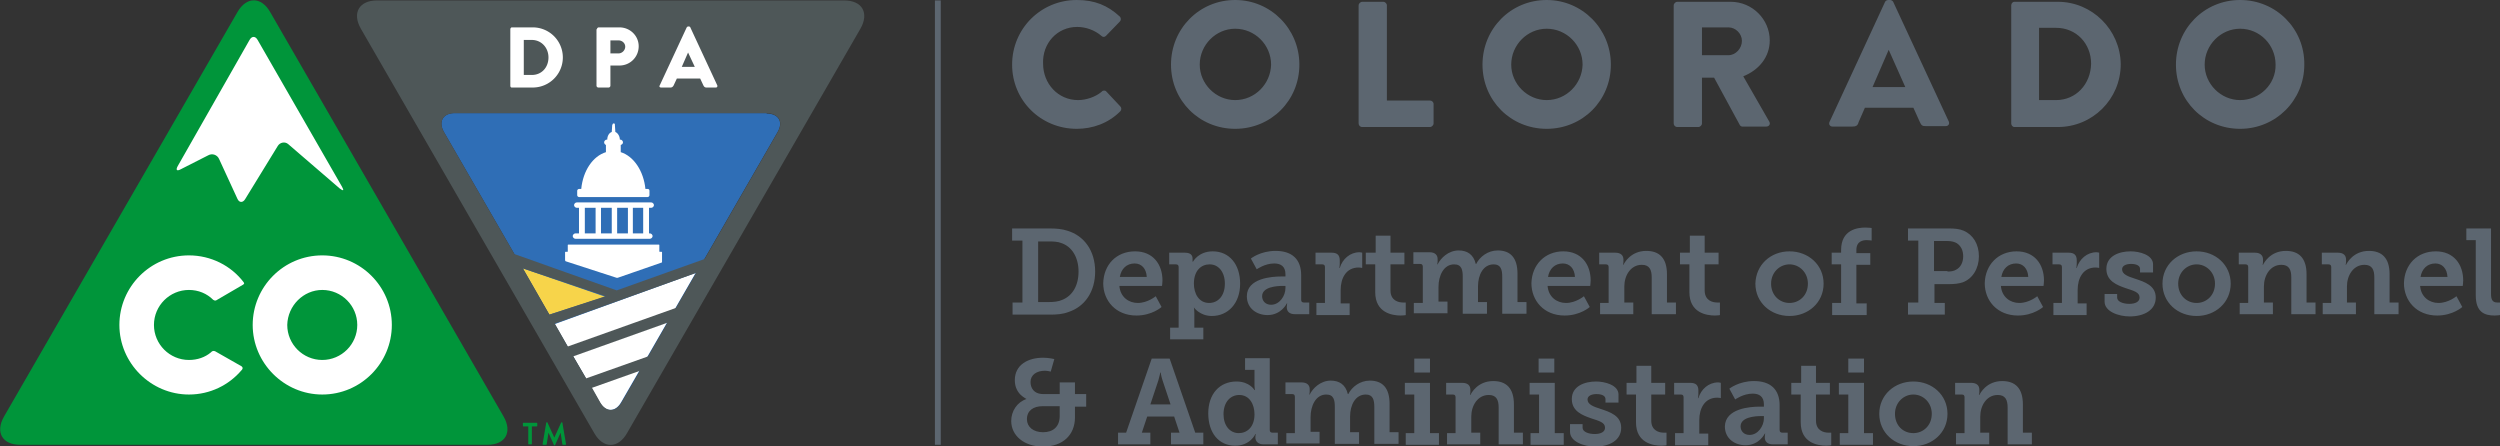 <svg id="dpa_logos" xmlns="http://www.w3.org/2000/svg" width="557" height="99.4" viewBox="0 0 557 99.4"><rect x="0" y="0" width="557" height="99.4" fill="#333333" stroke="none"/><style>.st0{fill:#00953a}.st1{fill:#fff}.st2{fill:#2f6eb6}.st3{fill:#f7d44a}.st4{fill:#4e5758}.st5{fill:#5c6670}</style><path class="st0" d="M4.5 99.1c-4 0-5.6-2.8-3.6-6.3l52-90.1c2-3.5 5.3-3.5 7.3 0l52 90.1c2 3.5.4 6.3-3.6 6.3H4.5z"/><path class="st1" d="M39.6 37c-.5.9-.2 1.2.7.7l6.1-3.1c.9-.5 2-.1 2.4.8l4.1 8.9c.4.9 1.2.9 1.7.1l7.3-11.9c.5-.8 1.6-1 2.3-.4L75.7 42c.8.6 1 .5.5-.4L57.4 8.9c-.5-.9-1.3-.9-1.8 0L39.6 37zM54.2 63.4l.2-.2c0-.1-.1-.3-.1-.3-2.8-3.7-7.3-6-12.2-6-8.6 0-15.5 7-15.5 15.5s7 15.5 15.5 15.5c4.7 0 8.9-2.1 11.7-5.4l.1-.1c.4-.5-.1-.8-.1-.8L48 78.3s-.5-.3-.9.1l-.1.1c-1.3 1.1-3 1.7-4.9 1.7-4.3 0-7.8-3.5-7.8-7.8s3.5-7.8 7.8-7.8c2.1 0 4 .8 5.4 2.2.4.3.7.1.7.1l6-3.5M71.8 64.6c4.3 0 7.8 3.5 7.8 7.8s-3.5 7.8-7.8 7.8-7.8-3.5-7.8-7.8c.1-4.3 3.6-7.8 7.8-7.8m0 23.3c8.6 0 15.5-7 15.5-15.5 0-8.6-7-15.5-15.5-15.5-8.6 0-15.5 7-15.5 15.5s7 15.5 15.5 15.5"/><path class="st0" d="M117.7 95h-1.1c-.1 0-.1-.1-.1-.1v-.6c0-.1.1-.1.1-.1h3c.1 0 .1.1.1.1v.6c0 .1-.1.1-.1.1h-1.1v3.9c0 .1-.1.1-.1.1h-.6c-.1 0-.1-.1-.1-.1V95zM121.7 94.2c0-.1 0-.1.1-.1h.1c.1 0 .1 0 .1.1l1.5 3.3 1.5-3.3.1-.1h.1c.1 0 .1 0 .1.1l.8 4.7c0 .1 0 .2-.1.2h-.6c-.1 0-.1-.1-.1-.1l-.4-2.6-1.2 2.7-.1.1h-.1c-.1 0-.1 0-.1-.1l-1.2-2.7-.4 2.6-.1.1h-.7c-.1 0-.1-.1-.1-.2l.8-4.7z"/><g><path class="st2" d="M170.8 25.3c2.7 0 3.8 1.9 2.4 4.2l-34.7 60.2c-1.3 2.3-3.5 2.3-4.8 0L98.9 29.4c-1.3-2.3-.2-4.2 2.4-4.2h69.5z"/><path class="st3" d="M116.5 59.8l5.9 10.3 12.4-4z"/><path class="st1" d="M147 56.1c-.1 0-.1-.1-.1-.1v-1.4c0-.1-.1-.1-.1-.1h-20.2c-.1 0-.1.1-.1.1V56c0 .1-.1.1-.1.1h-.4c-.1 0-.1.1-.1.1V58c0 .1.1.1.1.2l11.4 3.7h.2l9.8-3.4c.1 0 .1-.1.1-.2v-2.1c0-.1-.1-.1-.1-.1h-.4zM145.1 46.3c.3 0 .6-.3.6-.6s-.3-.6-.6-.6h-16.6c-.3 0-.6.3-.6.6s.3.6.6.6h.5V52h-.8c-.3 0-.6.3-.6.6s.3.6.6.6h16.6c.3 0 .6-.3.6-.6s-.3-.6-.6-.6h-.2v-5.7h.5zm-7.6 0h2.4V52h-2.4v-5.7zm-1.2 5.7h-2.4v-5.7h2.4V52zm-6-5.7h2.4V52h-2.4v-5.7zm13.1 5.7H141v-5.7h2.3V52zM144.3 42.1h-.5c-.4-4-2.6-7.3-5.5-8.2v-1.6c.3-.1.5-.3.5-.6s-.3-.6-.6-.6h-.1c0-.8-.5-1.5-1-1.7l-.1-1.5c0-.3 0-.4-.3-.4-.2 0-.2.2-.3.4l-.1 1.5c-.6.2-1 .9-1 1.7h-.1c-.3 0-.6.3-.6.6s.2.5.4.6v1.6c-2.9.9-5.1 4.1-5.5 8.2h-.5c-.2 0-.4.2-.4.4v1c0 .2.2.4.4.4h15.3c.2 0 .4-.2.4-.4v-1c0-.3-.2-.4-.4-.4M123.6 72.2l10 17.4c1.3 2.3 3.5 2.3 4.8 0L155 60.8l-31.4 11.4z"/><path class="st4" d="M188.1.1H84c-4 0-5.6 2.8-3.6 6.3l52 90.1c2 3.5 5.3 3.5 7.3 0l52-90.1c2-3.5.4-6.3-3.6-6.3m-43.7 79.3l-13.8 4.9-2.9-4.9 21-7.5-4.3 7.5zm6.2-10.8l-24.1 8.6-2.9-5.1 31.5-11.3-4.5 7.8zm-28.2 1.5l-5.9-10.3 18.4 6.2-12.5 4.1zm16.1 19.5c-1.3 2.3-3.5 2.3-4.8 0l-1.8-3.2 10.7-3.8-4.1 7zm34.8-60.2L157 57.7l-19.6 7-22.8-8.1-15.7-27.2c-1.3-2.3-.2-4.2 2.4-4.2h69.5c2.7.1 3.8 1.9 2.5 4.2"/><path class="st1" d="M113.7 6.5c0-.2.2-.4.3-.4h4.7a6.7 6.7 0 0 1 0 13.4H114c-.2 0-.3-.2-.3-.4V6.5zm4.8 10.2c2.2 0 3.7-1.7 3.7-3.9s-1.6-3.9-3.7-3.9h-1.8v7.8h1.8zM133 6.5c0-.2.2-.4.4-.4h4.6c2.4 0 4.3 1.9 4.3 4.2 0 2.4-1.9 4.3-4.3 4.3h-2v4.5c0 .2-.2.4-.4.4h-2.3c-.2 0-.4-.2-.4-.4V6.5zm4.8 5.4c.8 0 1.5-.7 1.5-1.5s-.7-1.4-1.5-1.4H136v2.9h1.8zM147 19l6-12.9c.1-.1.2-.2.3-.2h.2c.1 0 .3.1.3.2l6 12.9c.1.2 0 .5-.3.5h-2.1c-.3 0-.5-.1-.7-.5l-.7-1.5h-5.2l-.7 1.5c-.1.2-.3.5-.7.5h-2.1c-.3 0-.5-.2-.3-.5m7.8-4.1l-1.5-3.2-1.4 3.2h2.9z"/></g><g><path class="st5" d="M240 6c1.9 0 3.9.7 5.4 2 .3.3.7.3 1 0l3.1-3.2c.3-.3.3-.8 0-1.1-2.7-2.5-5.6-3.7-9.6-3.7-8 0-14.4 6.4-14.4 14.4s6.4 14.3 14.4 14.3c3.5 0 7-1.2 9.7-3.9.3-.3.3-.8 0-1.1l-3.1-3.3c-.2-.3-.8-.3-1 0-1.4 1.2-3.5 1.9-5.3 1.9-4.5 0-7.8-3.7-7.8-8.1-.2-4.5 3.1-8.2 7.6-8.2M275.2 0c-8 0-14.3 6.4-14.3 14.4s6.3 14.3 14.3 14.3 14.3-6.3 14.3-14.3S283.1 0 275.2 0m0 22.3c-4.3 0-7.9-3.6-7.9-7.9 0-4.4 3.6-8 7.9-8 4.4 0 8 3.6 8 8-.1 4.3-3.6 7.9-8 7.9M318.6 22.4H309V1.2c0-.4-.4-.8-.8-.8h-4.7c-.4 0-.8.4-.8.8v26.3c0 .4.3.8.8.8h15.1c.4 0 .8-.4.8-.8v-4.3c0-.5-.4-.8-.8-.8M344.6 0c-8 0-14.3 6.4-14.3 14.4s6.3 14.3 14.3 14.3 14.3-6.3 14.3-14.3S352.5 0 344.6 0m0 22.3c-4.3 0-7.9-3.6-7.9-7.9 0-4.4 3.6-8 7.9-8 4.4 0 8 3.6 8 8-.1 4.3-3.6 7.9-8 7.9M388.4 17c3.5-1.4 5.9-4.3 5.9-8 0-4.7-3.9-8.6-8.7-8.6h-11.9c-.4 0-.8.4-.8.8v26.3c0 .4.3.8.8.8h4.7c.4 0 .8-.4.8-.8V17.3h2.7l5.7 10.5c.1.2.3.4.6.4h5.3c.7 0 1-.6.7-1.1L388.4 17zm-3.3-4.7h-5.9V6.1h5.9c1.6 0 3 1.4 3 3 0 1.7-1.4 3.2-3 3.2M458.5.4h-9.7c-.4 0-.7.4-.7.8v26.3c0 .4.3.8.7.8h9.7c7.7 0 14-6.2 14-14-.1-7.7-6.4-13.9-14-13.9m-.4 21.9h-3.8V6.2h3.8c4.5 0 7.8 3.5 7.8 8-.1 4.6-3.4 8.1-7.8 8.1M499.1 0c-8 0-14.3 6.4-14.3 14.4s6.3 14.3 14.3 14.3c7.9 0 14.3-6.3 14.3-14.3.1-8-6.3-14.4-14.3-14.4m0 22.3c-4.3 0-7.9-3.6-7.9-7.9 0-4.4 3.6-8 7.9-8 4.4 0 7.9 3.6 7.9 8 .1 4.3-3.5 7.9-7.9 7.9M421.8.4c-.1-.2-.4-.4-.7-.4h-.4c-.3 0-.6.2-.7.4l-12.4 26.8c-.2.5.1 1 .7 1h4.4c.8 0 1.2-.2 1.4-1l1.4-3.2h10.8l1.4 3.1c.4.9.6 1 1.4 1h4.4c.6 0 .9-.5.7-1L421.8.4zm-4.6 19l3.6-8.3 3.7 8.3h-7.3z"/></g><g><path class="st5" d="M225.5 67.4h2.3V53.6h-2.3v-2.7h8.3c1.5 0 2.8.1 4 .5 3.7 1.1 6.2 4.4 6.2 9.1 0 4.5-2.3 7.8-5.9 9-1.3.5-2.6.6-4.2.6h-8.3v-2.7zm8.1-.1c1.2 0 2.2-.1 3.1-.5 2.2-.9 3.6-3.1 3.6-6.3 0-3.2-1.5-5.5-3.7-6.3-1-.4-1.9-.4-3-.4h-2.3v13.5h2.3zM252.9 56c4 0 6.1 2.9 6.1 6.5 0 .4-.1 1.2-.1 1.2h-9.5c.2 2.5 2.1 3.8 4.1 3.8 2.2 0 4-1.5 4-1.5l1.3 2.4s-2.1 1.9-5.6 1.9c-4.6 0-7.4-3.3-7.4-7.2.1-4.1 2.9-7.1 7.1-7.1zm2.6 5.7c-.1-1.9-1.2-3-2.7-3-1.8 0-3 1.2-3.3 3h6zM262.6 72.9V59.5c0-.4-.2-.6-.6-.6h-1.5v-2.6h3.5c1.3 0 1.7.6 1.7 1.3v.7h.1s1.2-2.3 4.4-2.3c3.7 0 6.1 2.9 6.1 7.2 0 4.4-2.7 7.2-6.3 7.2-2.7 0-4-1.9-4-1.9s.1.5.1 1.2V73h2v2.6h-7.4V73h1.9zm6.8-5.4c1.9 0 3.5-1.5 3.5-4.3 0-2.6-1.4-4.3-3.4-4.3-1.8 0-3.5 1.3-3.5 4.3 0 2.2 1.1 4.3 3.4 4.3zM285.5 61.6h.9v-.5c0-1.8-1.1-2.4-2.5-2.4-2.1 0-3.9 1.3-3.9 1.3l-1.3-2.4s2.1-1.7 5.5-1.7c3.7 0 5.7 1.9 5.7 5.4v5.5c0 .4.2.6.6.6h1.2V70h-3.2c-1.3 0-1.8-.7-1.8-1.5v-.2c0-.4.1-.7.1-.7h-.1s-1.2 2.6-4.3 2.6c-2.3 0-4.6-1.4-4.6-4.2 0-4 5.5-4.4 7.7-4.4zm-2.3 6.3c1.9 0 3.2-2 3.2-3.7v-.5h-.6c-1.3 0-4.6.2-4.6 2.3 0 1 .7 1.9 2 1.9zM293.2 67.5h2v-8c0-.4-.2-.6-.6-.6h-1.5v-2.6h3.6c1.2 0 1.8.5 1.8 1.7v.8c0 .5-.1.9-.1.9h.1c.6-2 2.3-3.5 4.4-3.5.3 0 .6.1.6.1v3.4s-.4-.1-.8-.1c-2.8 0-4 2.4-4 5v3h2v2.6h-7.4v-2.7zM306.4 58.9h-2.1v-2.6h2.2v-3.8h3.3v3.8h3.1v2.6h-3.1v5.8c0 2.3 1.8 2.7 2.8 2.7h.6v2.8s-.4.1-1.1.1c-1.9 0-5.7-.6-5.7-5.2v-6.2zM315 67.5h2v-8.1c0-.4-.2-.6-.6-.6h-1.5v-2.6h3.6c1.2 0 1.8.6 1.8 1.5v.6c0 .3-.1.6-.1.6h.1c.7-1.4 2.4-3.1 4.7-3.1 1.9 0 3.3.9 3.8 3h.1c.8-1.6 2.6-3 4.8-3 2.8 0 4.4 1.6 4.4 5.2v6.3h2v2.6h-5.4v-8.2c0-1.6-.3-2.8-1.9-2.8-2.3 0-3.5 2.3-3.5 4.9v3.5h2v2.6h-5.4v-8.2c0-1.5-.2-2.8-1.9-2.8-2.4 0-3.5 2.6-3.5 5v3.3h2v2.6H315v-2.3zM348.3 56c4 0 6.1 2.9 6.1 6.5 0 .4-.1 1.2-.1 1.2h-9.5c.2 2.5 2.1 3.8 4.1 3.8 2.2 0 4-1.5 4-1.5l1.3 2.4s-2.1 1.9-5.6 1.9c-4.6 0-7.4-3.3-7.4-7.2.1-4.1 3-7.1 7.1-7.1zm2.6 5.7c-.1-1.9-1.2-3-2.7-3-1.8 0-3 1.2-3.3 3h6zM356.4 67.5h2v-8c0-.4-.2-.6-.6-.6h-1.5v-2.6h3.6c1.2 0 1.8.6 1.8 1.5v.6c0 .3-.1.6-.1.6h.1c.2-.4 1.6-3.1 5.1-3.1 2.9 0 4.6 1.6 4.6 5.2v6.3h2V70H368v-8.2c0-1.7-.5-2.8-2.2-2.8-2.5 0-3.9 2.4-3.9 4.8v3.6h2V70h-7.4v-2.5zM376.4 58.9h-2.1v-2.6h2.2v-3.8h3.3v3.8h3.1v2.6h-3.1v5.8c0 2.3 1.8 2.7 2.8 2.7h.6v2.8s-.4.1-1.1.1c-1.9 0-5.7-.6-5.7-5.2v-6.2zM398.7 56c4.2 0 7.6 3 7.6 7.2s-3.4 7.2-7.6 7.2c-4.2 0-7.6-3-7.6-7.2.1-4.2 3.4-7.2 7.6-7.2zm0 11.5c2.2 0 4.1-1.7 4.1-4.3 0-2.5-1.9-4.3-4.1-4.3-2.2 0-4.1 1.8-4.1 4.3 0 2.6 1.9 4.3 4.1 4.3zM408.2 67.5h2v-8.6h-2.1v-2.6h2.1v-.6c0-4.5 3.6-5 5.4-5 .8 0 1.4.1 1.4.1v2.8s-.4-.1-1.1-.1c-.8 0-2.3.2-2.3 2.2v.7h3.1V59h-3.1v8.6h2.3v2.6h-7.7v-2.7zM425.1 67.4h2.3V53.6h-2.3v-2.7h9.2c1.1 0 2.3.1 3.2.5 2.1.9 3.4 3 3.4 5.7s-1.4 5-3.6 5.8c-.9.3-1.9.4-2.9.4H431v4.2h2.3v2.6h-8.2v-2.7zm8.8-6.9c.8 0 1.4-.1 1.9-.4 1-.5 1.6-1.6 1.6-3 0-1.3-.5-2.3-1.4-2.9-.5-.3-1.2-.5-2.1-.5h-3v6.7h3zM449.3 56c4 0 6.1 2.9 6.1 6.5 0 .4-.1 1.2-.1 1.2h-9.5c.2 2.5 2.1 3.8 4.1 3.8 2.2 0 4-1.5 4-1.5l1.3 2.4s-2.1 1.9-5.6 1.9c-4.6 0-7.4-3.3-7.4-7.2.1-4.1 3-7.1 7.1-7.1zm2.6 5.7c-.1-1.9-1.2-3-2.7-3-1.8 0-3 1.2-3.3 3h6zM457.4 67.5h2v-8c0-.4-.2-.6-.6-.6h-1.5v-2.6h3.6c1.2 0 1.8.5 1.8 1.7v.8c0 .5-.1.9-.1.9h.1c.6-2 2.3-3.5 4.4-3.5.3 0 .6.1.6.1v3.4s-.4-.1-.8-.1c-2.8 0-4 2.4-4 5v3h2v2.6h-7.4v-2.7zM468.8 65.5h2.9v.8c0 .9 1.3 1.4 2.7 1.4 1.4 0 2.3-.5 2.3-1.4 0-1.2-1.3-1.5-3.1-2.1-2-.7-4.3-1.6-4.3-4.3 0-2.9 2.9-3.9 5.4-3.9 2 0 5 .8 5 2.9v1.8h-2.9v-.8c0-.7-.8-1.1-2-1.1-1.1 0-2 .4-2 1.2 0 1.1 1.3 1.6 2.9 2.1 2.1.7 4.6 1.5 4.6 4.2 0 2.8-2.6 4.2-5.8 4.2-2.5 0-5.6-1.1-5.6-3.3v-1.7zM489.4 56c4.2 0 7.6 3 7.6 7.2s-3.4 7.2-7.6 7.2c-4.2 0-7.6-3-7.6-7.2s3.4-7.2 7.6-7.2zm0 11.5c2.2 0 4.1-1.7 4.1-4.3 0-2.5-1.9-4.3-4.1-4.3-2.2 0-4.1 1.8-4.1 4.3 0 2.6 1.9 4.3 4.1 4.3zM498.9 67.5h2v-8c0-.4-.2-.6-.6-.6h-1.5v-2.6h3.6c1.2 0 1.8.6 1.8 1.5v.6c0 .3-.1.6-.1.6h.1c.2-.4 1.6-3.1 5.1-3.1 2.9 0 4.6 1.6 4.6 5.2v6.3h2V70h-5.4v-8.2c0-1.7-.5-2.8-2.2-2.8-2.5 0-3.9 2.4-3.9 4.8v3.6h2V70H499v-2.5zM517.4 67.5h2v-8c0-.4-.2-.6-.6-.6h-1.5v-2.6h3.6c1.2 0 1.8.6 1.8 1.5v.6c0 .3-.1.6-.1.6h.1c.2-.4 1.6-3.1 5.1-3.1 2.9 0 4.6 1.6 4.6 5.2v6.3h2V70H529v-8.2c0-1.7-.5-2.8-2.2-2.8-2.5 0-3.9 2.4-3.9 4.8v3.6h2V70h-7.4v-2.5zM542.7 56c4 0 6.1 2.9 6.1 6.5 0 .4-.1 1.2-.1 1.2h-9.5c.2 2.5 2.1 3.8 4.1 3.8 2.2 0 4-1.5 4-1.5l1.3 2.4s-2.1 1.9-5.6 1.9c-4.6 0-7.4-3.3-7.4-7.2.1-4.1 2.9-7.1 7.1-7.1zm2.6 5.7c-.1-1.9-1.2-3-2.7-3-1.8 0-3 1.2-3.3 3h6zM551.6 53.5h-2.1v-2.6h5.5v14.6c0 1.2.3 1.9 1.4 1.9h.6v2.8s-.6.1-1.2.1c-2.2 0-4.2-.7-4.2-4.5V53.5zM228.7 88.9c0-.1-2.6-1-2.6-4.2 0-3.4 2.9-5 6.3-5 1.3 0 2.5.3 2.5.3l-.8 2.8s-.7-.2-1.3-.2c-1.8 0-3.2.9-3.2 2.5 0 1.2.6 2.7 2.9 2.7h3.6v-2.6h3.4v2.6h2.5v2.8h-2.5V93c0 3.9-2.7 6.5-7.1 6.5-4.3 0-7.1-2.5-7.1-5.7 0-2.2 1.3-4.2 3.4-4.9zm3.7 7.4c2.2 0 3.7-1.2 3.7-3.6v-2.2h-3.8c-2.1 0-3.5 1-3.5 2.9 0 1.7 1.4 2.9 3.6 2.9zM249.1 96.4h1.8l5.7-16.5h4l5.7 16.5h1.8V99h-7.2v-2.6h1.9l-1.2-3.6h-6l-1.2 3.6h1.9V99h-7.2v-2.6zm11.7-6.3l-1.8-5.4c-.3-.9-.4-1.7-.4-1.7h-.1s-.1.7-.4 1.7l-1.8 5.4h4.5zM275.5 85c2.9 0 4 1.9 4 1.9h.1s-.1-.4-.1-1v-3.5h-2.1v-2.6h5.5v16c0 .4.2.6.6.6h1.2V99h-3.2c-1.2 0-1.8-.7-1.8-1.5v-.2c0-.4.1-.6.1-.6h-.1s-1.1 2.6-4.5 2.6c-3.7 0-6-2.9-6-7.2 0-4.3 2.5-7.1 6.3-7.1zm.5 11.5c1.8 0 3.5-1.3 3.5-4.2 0-2.2-1.1-4.3-3.4-4.3-1.9 0-3.5 1.5-3.5 4.3 0 2.5 1.4 4.2 3.4 4.2zM286.5 96.5h2v-8.1c0-.4-.2-.6-.6-.6h-1.5v-2.6h3.6c1.2 0 1.8.6 1.8 1.5v.6c0 .3-.1.6-.1.6h.1c.7-1.4 2.4-3.1 4.7-3.1 1.9 0 3.3.9 3.8 3h.1c.8-1.6 2.6-3 4.8-3 2.8 0 4.4 1.6 4.4 5.2v6.3h2v2.6h-5.4v-8.2c0-1.6-.3-2.8-1.9-2.8-2.3 0-3.5 2.3-3.5 4.9v3.5h2v2.6h-5.4v-8.2c0-1.5-.2-2.8-1.9-2.8-2.4 0-3.5 2.6-3.5 5v3.3h2v2.6h-7.4v-2.3zM313.1 96.5h2v-8.6H313v-2.6h5.6v11.2h2v2.6h-7.4v-2.6zm2-16.6h3.5V83h-3.5v-3.1zM322.3 96.5h2v-8c0-.4-.2-.6-.6-.6h-1.5v-2.6h3.6c1.2 0 1.8.6 1.8 1.5v.6c0 .3-.1.6-.1.6h.1c.2-.4 1.6-3.1 5.1-3.1 2.9 0 4.6 1.6 4.6 5.2v6.3h2V99h-5.4v-8.2c0-1.7-.5-2.8-2.2-2.8-2.5 0-3.9 2.4-3.9 4.8v3.6h2V99h-7.4v-2.5zM340.9 96.5h2v-8.6h-2.1v-2.6h5.6v11.2h2v2.6H341v-2.6zm1.9-16.6h3.5V83h-3.5v-3.1zM349.7 94.5h2.9v.8c0 .9 1.3 1.4 2.7 1.4 1.4 0 2.3-.5 2.3-1.4 0-1.2-1.3-1.5-3.1-2.1-2-.7-4.3-1.6-4.3-4.3 0-2.9 2.9-3.9 5.4-3.9 2 0 5 .8 5 2.9v1.8h-2.9v-.8c0-.7-.8-1.1-2-1.1-1.1 0-2 .4-2 1.2 0 1.1 1.3 1.6 2.9 2.1 2.1.7 4.6 1.5 4.6 4.2 0 2.8-2.6 4.2-5.8 4.2-2.5 0-5.6-1.1-5.6-3.3v-1.7zM364.5 87.9h-2.1v-2.6h2.2v-3.8h3.3v3.8h3.1v2.6h-3.1v5.8c0 2.3 1.8 2.7 2.8 2.7h.6v2.8s-.4.1-1.1.1c-1.9 0-5.7-.6-5.7-5.2v-6.2zM373.1 96.5h2v-8c0-.4-.2-.6-.6-.6H373v-2.6h3.6c1.2 0 1.8.5 1.8 1.7v.8c0 .5-.1.9-.1.9h.1c.6-2 2.3-3.5 4.4-3.5.3 0 .6.1.6.1v3.4s-.4-.1-.8-.1c-2.8 0-4 2.4-4 5v3h2v2.6h-7.4v-2.7zM392.1 90.6h.9v-.5c0-1.8-1.1-2.4-2.5-2.4-2.1 0-3.9 1.3-3.9 1.3l-1.3-2.4s2.1-1.7 5.5-1.7c3.7 0 5.7 1.9 5.7 5.4v5.5c0 .4.2.6.6.6h1.2V99H395c-1.3 0-1.8-.7-1.8-1.5v-.2c0-.4.1-.7.1-.7h-.1s-1.2 2.6-4.3 2.6c-2.3 0-4.6-1.4-4.6-4.2.1-4 5.6-4.4 7.8-4.4zm-2.3 6.3c1.9 0 3.2-2 3.2-3.7v-.5h-.6c-1.3 0-4.6.2-4.6 2.3 0 1 .7 1.9 2 1.9zM401.2 87.9h-2.1v-2.6h2.2v-3.8h3.3v3.8h3.1v2.6h-3.1v5.8c0 2.3 1.8 2.7 2.8 2.7h.6v2.8s-.4.1-1.1.1c-1.9 0-5.7-.6-5.7-5.2v-6.2zM409.8 96.5h2v-8.6h-2.1v-2.6h5.6v11.2h2v2.6h-7.4v-2.6zm2-16.6h3.5V83h-3.5v-3.1zM426.3 85c4.2 0 7.6 3 7.6 7.2s-3.4 7.2-7.6 7.2c-4.2 0-7.6-3-7.6-7.2s3.4-7.2 7.6-7.2zm0 11.5c2.2 0 4.1-1.7 4.1-4.3 0-2.5-1.9-4.3-4.1-4.3-2.2 0-4.1 1.8-4.1 4.3 0 2.6 1.8 4.3 4.1 4.3zM435.7 96.5h2v-8c0-.4-.2-.6-.6-.6h-1.5v-2.6h3.6c1.2 0 1.8.6 1.8 1.5v.6c0 .3-.1.6-.1.6h.1c.2-.4 1.6-3.1 5.1-3.1 2.9 0 4.6 1.6 4.6 5.2v6.3h2V99h-5.4v-8.2c0-1.7-.5-2.8-2.2-2.8-2.5 0-3.9 2.4-3.9 4.8v3.6h2V99h-7.4v-2.5z"/></g><path class="st5" d="M208.3.1h1.3v99h-1.3z"/></svg>
